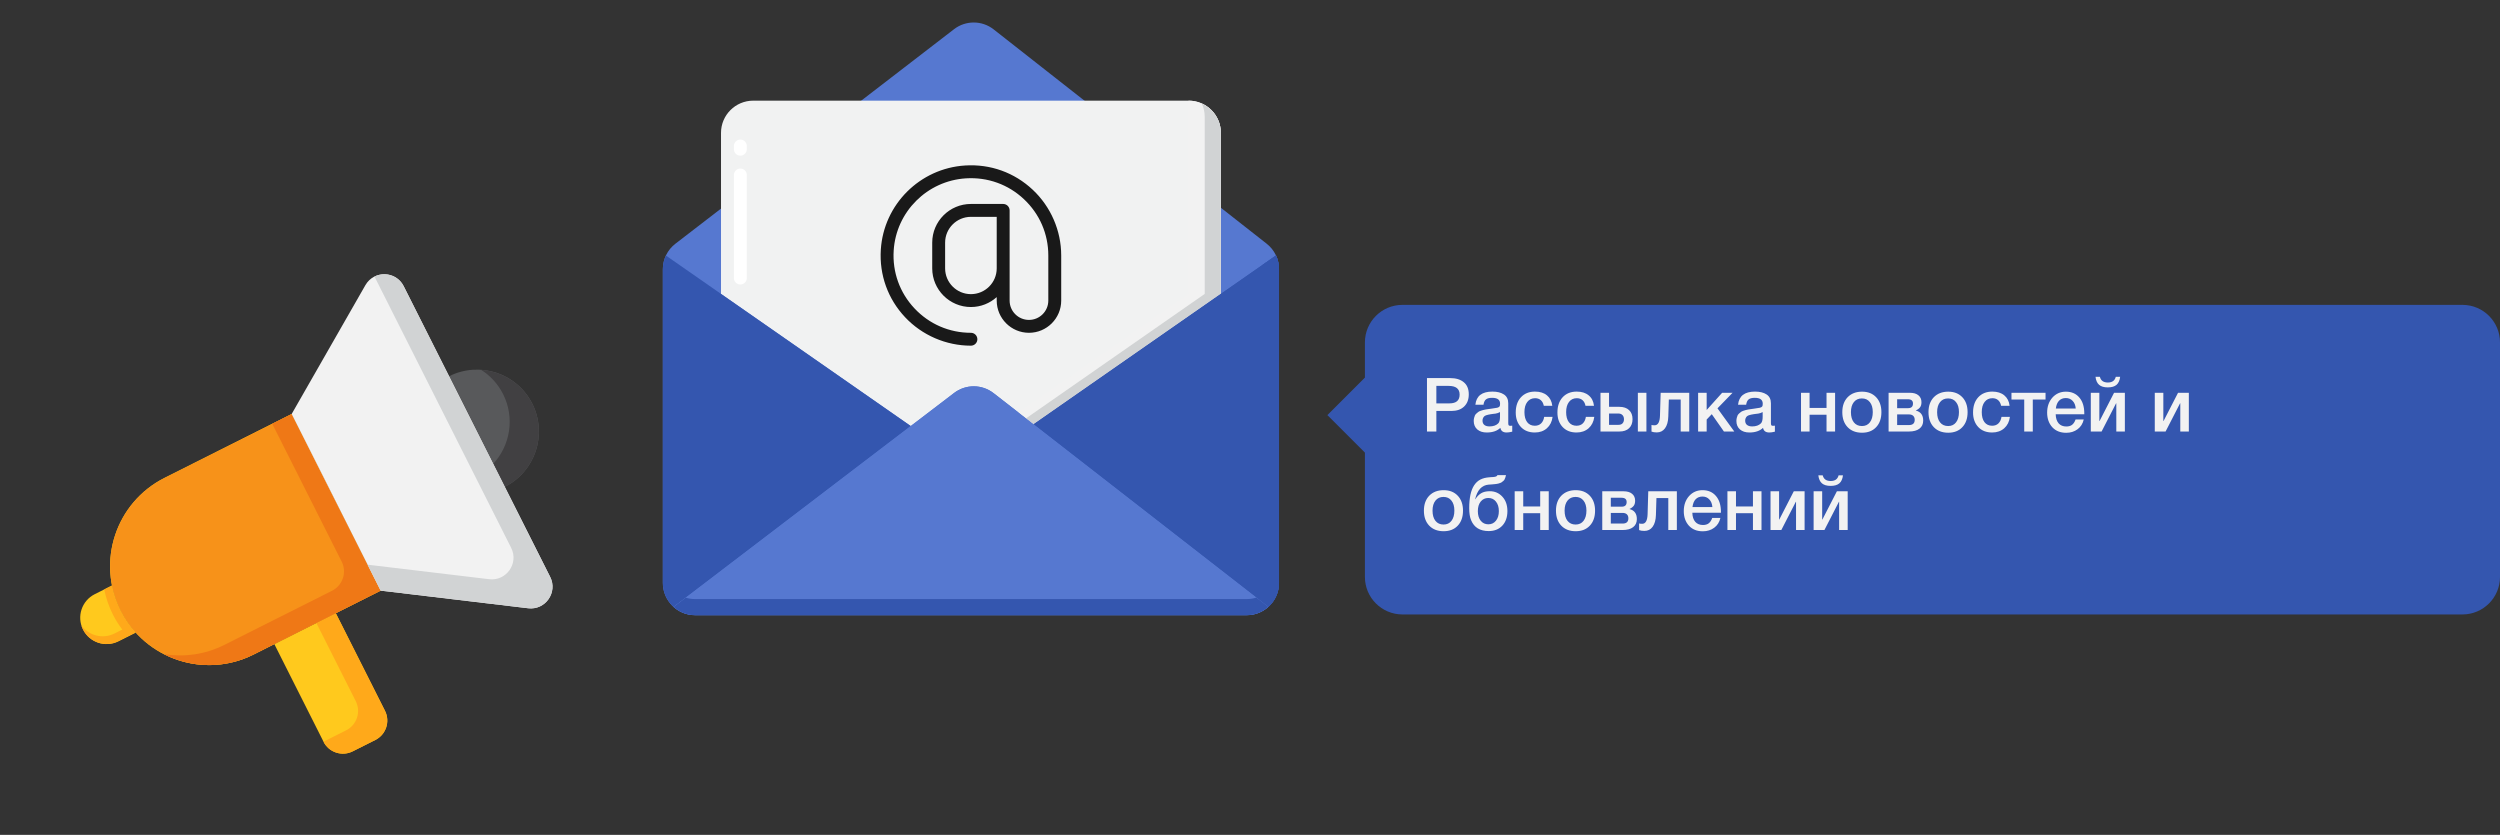 <svg width="533" height="178" viewBox="0 0 533 178" fill="none" xmlns="http://www.w3.org/2000/svg">
<rect x="0" y="0" width="533" height="178" fill="#333333" stroke="none"/>
<path d="M203.4 6.225L143.993 51.962C142.304 53.261 141.315 55.271 141.315 57.4V124.285C141.315 128.078 144.393 131.152 148.19 131.152H265.81C269.607 131.152 272.685 128.078 272.685 124.285V57.36C272.685 55.254 271.717 53.263 270.058 51.962L211.845 6.265C209.371 4.323 205.892 4.306 203.4 6.225Z" fill="#5678D0"/>
<path d="M194.168 90.833L203.424 83.773C205.907 81.879 209.356 81.894 211.821 83.812L220.368 90.46L260.281 62.662V28.328C260.281 24.535 257.203 21.461 253.406 21.461H160.594C156.797 21.461 153.719 24.535 153.719 28.328V62.662L194.168 90.833Z" fill="#F1F2F2"/>
<path d="M157.844 60.657C157.085 60.657 156.469 60.042 156.469 59.284V37.309C156.469 36.551 157.085 35.936 157.844 35.936C158.603 35.936 159.219 36.551 159.219 37.309V59.284C159.219 60.043 158.603 60.657 157.844 60.657ZM157.844 33.189C157.085 33.189 156.469 32.574 156.469 31.816V31.129C156.469 30.371 157.085 29.756 157.844 29.756C158.603 29.756 159.219 30.371 159.219 31.129V31.816C159.219 32.575 158.603 33.189 157.844 33.189Z" fill="white"/>
<path d="M220.368 90.46L260.281 62.662V28.328C260.281 24.535 257.203 21.461 253.406 21.461V62.662L217.12 87.934L220.368 90.46Z" fill="#F2F2F2"/>
<path d="M256.844 62.662L218.744 89.197L220.368 90.46L260.281 62.662V28.328C260.281 25.543 258.617 23.15 256.232 22.072C256.621 22.934 256.844 23.887 256.844 24.895V62.662Z" fill="#D1D3D4"/>
<path d="M143.613 129.398L194.169 90.832L141.974 54.48C141.549 55.383 141.315 56.376 141.315 57.399V124.284C141.315 126.319 142.206 128.141 143.613 129.398Z" fill="#3456AF"/>
<path d="M220.368 90.459L270.407 129.38C271.803 128.123 272.685 126.309 272.685 124.285V57.359C272.685 56.347 272.457 55.365 272.041 54.471L220.368 90.459Z" fill="#3456AF"/>
<path d="M220.368 90.459L270.407 129.38C271.803 128.123 272.685 126.309 272.685 124.285V57.359C272.685 56.347 272.457 55.365 272.041 54.471L220.368 90.459Z" fill="#3456AF"/>
<path d="M272.041 54.471L269.181 56.463C269.221 56.759 269.248 57.057 269.248 57.36V124.285C269.248 125.549 268.904 126.731 268.306 127.746L270.408 129.38C271.803 128.124 272.686 126.31 272.686 124.285V57.359C272.686 56.347 272.457 55.365 272.041 54.471Z" fill="#3456AF"/>
<path d="M269.25 46.665C269.193 46.617 269.135 46.571 269.077 46.524C269.068 46.517 269.06 46.511 269.051 46.504C269.126 46.564 269.2 46.626 269.274 46.688L269.276 46.687C269.267 46.68 269.259 46.672 269.25 46.665Z" fill="#1C46C4"/>
<path d="M211.821 83.814C209.356 81.897 205.907 81.881 203.423 83.775L143.612 129.401C144.828 130.488 146.429 131.154 148.189 131.154H265.809C267.58 131.154 269.188 130.481 270.407 129.383L211.821 83.814Z" fill="#5678D0"/>
<path d="M265.81 127.722H148.19C147.498 127.722 146.833 127.615 146.204 127.425L143.612 129.402C144.828 130.489 146.429 131.155 148.189 131.155H265.809C267.58 131.155 269.188 130.482 270.407 129.383L267.86 127.402C267.213 127.607 266.526 127.722 265.81 127.722Z" fill="#3456AF"/>
<path d="M220.181 40.457C216.27 36.786 211.156 34.943 205.774 35.282C196.12 35.881 188.387 43.603 187.789 53.246C187.455 58.619 189.295 63.73 192.971 67.637C196.596 71.489 201.709 73.698 207 73.698C207.759 73.698 208.375 73.083 208.375 72.325C208.375 71.567 207.759 70.952 207 70.952C202.399 70.952 198.127 69.106 194.974 65.755C191.824 62.407 190.246 58.025 190.533 53.417C191.047 45.154 197.672 38.536 205.945 38.023C210.559 37.738 214.946 39.312 218.298 42.459C221.652 45.608 223.5 49.874 223.5 54.471V64.085C223.5 66.357 221.65 68.205 219.375 68.205C217.1 68.205 215.25 66.357 215.25 64.085V44.857C215.25 44.099 214.634 43.484 213.875 43.484H207C202.451 43.484 198.75 47.18 198.75 51.724V57.218C198.75 61.761 202.451 65.458 207 65.458C209.114 65.458 211.039 64.653 212.5 63.342V64.085C212.5 67.871 215.584 70.952 219.375 70.952C223.166 70.952 226.25 67.871 226.25 64.085V54.471C226.25 49.186 224.038 44.078 220.181 40.457ZM207 62.711C203.968 62.711 201.5 60.247 201.5 57.218V51.724C201.5 48.695 203.968 46.23 207 46.23H212.5V57.218C212.5 60.247 210.033 62.711 207 62.711Z" fill="#191919"/>
<path d="M25.725 130.189C24.85 128.451 24.244 126.65 23.88 124.83L20.198 126.681C17.425 128.075 16.307 131.451 17.703 134.221C19.099 136.991 22.479 138.107 25.252 136.713L28.935 134.862C27.689 133.487 26.601 131.927 25.725 130.189Z" fill="#FFC91D"/>
<path d="M25.725 130.188C24.849 128.45 24.242 126.649 23.879 124.829L22.683 125.431C22.526 125.51 22.374 125.597 22.228 125.69C22.592 127.5 23.197 129.293 24.068 131.021C24.646 132.17 25.325 133.233 26.073 134.225L24.417 135.058C21.926 136.31 18.951 135.533 17.358 133.357C17.45 133.649 17.559 133.939 17.702 134.221C19.097 136.991 22.478 138.107 25.251 136.713L28.933 134.862C27.688 133.486 26.6 131.926 25.725 130.188Z" fill="#FFA91A"/>
<path d="M80.019 157.763L75.198 160.186C72.91 161.336 70.121 160.416 68.97 158.131L58.485 137.32L71.592 130.732L82.077 151.543C83.228 153.829 82.307 156.613 80.019 157.763Z" fill="#FFC91D"/>
<path d="M67.449 132.815L75.849 149.487C77 151.772 76.079 154.558 73.791 155.708L68.97 158.131C70.121 160.416 72.91 161.336 75.198 160.186L80.019 157.763C82.306 156.613 83.228 153.828 82.077 151.543L71.592 130.732L67.449 132.815Z" fill="#FFA91A"/>
<path d="M95.743 80.217L107.621 103.793C114.139 100.517 116.764 92.583 113.484 86.072C110.204 79.561 102.261 76.94 95.743 80.217Z" fill="#58595B"/>
<path d="M102.581 78.853C104.511 80.087 106.152 81.826 107.257 84.019C109.803 89.071 108.78 94.971 105.153 98.895L107.622 103.795C114.14 100.518 116.765 92.585 113.485 86.074C111.309 81.756 107.082 79.164 102.581 78.853Z" fill="#414042"/>
<path d="M81.158 125.921L54.062 139.541C43.652 144.774 30.965 140.587 25.726 130.188C20.487 119.789 24.68 107.117 35.09 101.884L62.185 88.265L81.158 125.921Z" fill="#FFC91D"/>
<path d="M81.158 125.921L54.062 139.541C43.652 144.774 30.965 140.587 25.726 130.188C20.487 119.789 24.68 107.117 35.09 101.884L62.185 88.265L81.158 125.921Z" fill="#F79219"/>
<path d="M58.043 90.349L72.845 119.729C73.997 122.014 73.075 124.8 70.787 125.95L47.835 137.487C43.687 139.572 39.178 140.157 34.922 139.454C40.715 142.425 47.8 142.69 54.062 139.543L81.158 125.923L62.186 88.267L58.043 90.349Z" fill="#EF7816"/>
<path d="M81.156 125.922L112.601 129.679C116.274 130.118 118.958 126.298 117.295 122.997L86.069 61.019C84.406 57.719 79.734 57.595 77.899 60.802L62.184 88.265L81.156 125.922Z" fill="#F2F2F2"/>
<path d="M79.842 58.964L108.983 116.804C110.646 120.104 107.962 123.926 104.29 123.486L78.369 120.389L81.157 125.922L112.602 129.68C116.275 130.119 118.959 126.298 117.296 122.998L86.07 61.019C84.846 58.591 81.995 57.89 79.842 58.964Z" fill="#D1D3D4"/>
<path fill-rule="evenodd" clip-rule="evenodd" d="M299 65C294.582 65 291 68.582 291 73V80.5L283 88.5L291 96.5V123C291 127.418 294.582 131 299 131H525C529.418 131 533 127.418 533 123V73C533 68.582 529.418 65 525 65H299Z" fill="#3456AF"/>
<path d="M304.232 80.608H309.176C310.403 80.608 311.368 80.901 312.072 81.488C312.787 82.064 313.144 82.928 313.144 84.08C313.144 85.168 312.813 86.032 312.152 86.672C311.491 87.301 310.589 87.616 309.448 87.616H306.232V92H304.232V80.608ZM306.232 82.272V86H309.016C310.467 86 311.192 85.376 311.192 84.128C311.192 82.891 310.408 82.272 308.84 82.272H306.232ZM314.552 86.288C314.744 84.421 315.949 83.488 318.168 83.488C319.203 83.488 320.024 83.691 320.632 84.096C321.251 84.501 321.56 85.131 321.56 85.984V90.176C321.56 90.411 321.587 90.571 321.64 90.656C321.704 90.741 321.821 90.784 321.992 90.784C322.12 90.784 322.259 90.773 322.408 90.752V92.032C321.939 92.149 321.544 92.208 321.224 92.208C320.445 92.208 319.997 91.877 319.88 91.216C319.187 91.877 318.221 92.208 316.984 92.208C316.131 92.208 315.453 91.989 314.952 91.552C314.451 91.104 314.2 90.501 314.2 89.744C314.2 89.509 314.227 89.291 314.28 89.088C314.333 88.885 314.392 88.709 314.456 88.56C314.531 88.411 314.643 88.272 314.792 88.144C314.952 88.016 315.08 87.909 315.176 87.824C315.283 87.739 315.448 87.659 315.672 87.584C315.907 87.509 316.077 87.456 316.184 87.424C316.301 87.381 316.499 87.339 316.776 87.296C317.053 87.253 317.235 87.227 317.32 87.216C317.416 87.195 317.608 87.168 317.896 87.136C318.547 87.051 318.989 86.981 319.224 86.928C319.459 86.864 319.619 86.773 319.704 86.656C319.779 86.571 319.816 86.373 319.816 86.064C319.816 85.232 319.251 84.816 318.12 84.816C317.523 84.816 317.085 84.928 316.808 85.152C316.531 85.376 316.355 85.755 316.28 86.288H314.552ZM319.8 87.856C319.661 87.931 319.501 88 319.32 88.064C319.139 88.117 318.989 88.155 318.872 88.176C318.765 88.187 318.589 88.208 318.344 88.24C318.109 88.272 317.955 88.293 317.88 88.304C317.656 88.336 317.48 88.368 317.352 88.4C317.224 88.421 317.064 88.464 316.872 88.528C316.691 88.592 316.547 88.672 316.44 88.768C316.344 88.853 316.259 88.976 316.184 89.136C316.109 89.285 316.072 89.467 316.072 89.68C316.072 90.075 316.2 90.379 316.456 90.592C316.723 90.805 317.091 90.912 317.56 90.912C318.371 90.912 318.995 90.693 319.432 90.256C319.677 90.011 319.8 89.536 319.8 88.832V87.856ZM331.01 88.88C330.883 89.893 330.477 90.704 329.795 91.312C329.112 91.909 328.253 92.208 327.219 92.208C325.981 92.208 324.995 91.819 324.259 91.04C323.523 90.251 323.155 89.221 323.155 87.952C323.155 86.587 323.523 85.504 324.259 84.704C325.005 83.893 326.008 83.488 327.266 83.488C328.323 83.488 329.171 83.755 329.811 84.288C330.461 84.821 330.84 85.563 330.947 86.512H329.139C329.032 85.989 328.819 85.589 328.499 85.312C328.179 85.035 327.773 84.896 327.283 84.896C326.579 84.896 326.024 85.163 325.619 85.696C325.213 86.219 325.011 86.939 325.011 87.856C325.011 88.773 325.203 89.488 325.587 90C325.981 90.512 326.525 90.768 327.219 90.768C327.763 90.768 328.205 90.608 328.547 90.288C328.899 89.957 329.123 89.488 329.219 88.88H331.01ZM339.901 88.88C339.773 89.893 339.368 90.704 338.685 91.312C338.002 91.909 337.144 92.208 336.109 92.208C334.872 92.208 333.885 91.819 333.149 91.04C332.413 90.251 332.045 89.221 332.045 87.952C332.045 86.587 332.413 85.504 333.149 84.704C333.896 83.893 334.898 83.488 336.157 83.488C337.213 83.488 338.061 83.755 338.701 84.288C339.352 84.821 339.73 85.563 339.837 86.512H338.029C337.922 85.989 337.709 85.589 337.389 85.312C337.069 85.035 336.664 84.896 336.173 84.896C335.469 84.896 334.914 85.163 334.509 85.696C334.104 86.219 333.901 86.939 333.901 87.856C333.901 88.773 334.093 89.488 334.477 90C334.872 90.512 335.416 90.768 336.109 90.768C336.653 90.768 337.096 90.608 337.437 90.288C337.789 89.957 338.013 89.488 338.109 88.88H339.901ZM349.192 83.744H351.016V92H349.192V83.744ZM347.32 87.44C347.81 87.899 348.056 88.539 348.056 89.36C348.056 90.181 347.81 90.827 347.32 91.296C346.829 91.765 346.141 92 345.256 92H341.224V83.744H343.048V86.736H345.24C346.136 86.736 346.829 86.971 347.32 87.44ZM346.232 89.392C346.232 89.019 346.125 88.72 345.912 88.496C345.698 88.272 345.4 88.16 345.016 88.16H343.048V90.576H345.048C345.442 90.576 345.736 90.469 345.928 90.256C346.13 90.032 346.232 89.744 346.232 89.392ZM360.147 92H358.323V85.184H355.795L355.683 88.8C355.651 89.877 355.416 90.715 354.979 91.312C354.552 91.899 353.965 92.192 353.219 92.192C352.76 92.192 352.387 92.133 352.099 92.016V90.592C352.205 90.645 352.424 90.672 352.755 90.672C353.48 90.672 353.864 89.989 353.907 88.624L354.051 83.744H360.147V92ZM369.75 92H367.542L364.95 88.304L363.862 89.44V92H362.038V83.744H363.862V87.408L367.158 83.744H369.382L366.166 87.056L369.75 92ZM370.552 86.288C370.744 84.421 371.949 83.488 374.168 83.488C375.203 83.488 376.024 83.691 376.632 84.096C377.251 84.501 377.56 85.131 377.56 85.984V90.176C377.56 90.411 377.587 90.571 377.64 90.656C377.704 90.741 377.821 90.784 377.992 90.784C378.12 90.784 378.259 90.773 378.408 90.752V92.032C377.939 92.149 377.544 92.208 377.224 92.208C376.445 92.208 375.997 91.877 375.88 91.216C375.187 91.877 374.221 92.208 372.984 92.208C372.131 92.208 371.453 91.989 370.952 91.552C370.451 91.104 370.2 90.501 370.2 89.744C370.2 89.509 370.227 89.291 370.28 89.088C370.333 88.885 370.392 88.709 370.456 88.56C370.531 88.411 370.643 88.272 370.792 88.144C370.952 88.016 371.08 87.909 371.176 87.824C371.283 87.739 371.448 87.659 371.672 87.584C371.907 87.509 372.077 87.456 372.184 87.424C372.301 87.381 372.499 87.339 372.776 87.296C373.053 87.253 373.235 87.227 373.32 87.216C373.416 87.195 373.608 87.168 373.896 87.136C374.547 87.051 374.989 86.981 375.224 86.928C375.459 86.864 375.619 86.773 375.704 86.656C375.779 86.571 375.816 86.373 375.816 86.064C375.816 85.232 375.251 84.816 374.12 84.816C373.523 84.816 373.085 84.928 372.808 85.152C372.531 85.376 372.355 85.755 372.28 86.288H370.552ZM375.8 87.856C375.661 87.931 375.501 88 375.32 88.064C375.139 88.117 374.989 88.155 374.872 88.176C374.765 88.187 374.589 88.208 374.344 88.24C374.109 88.272 373.955 88.293 373.88 88.304C373.656 88.336 373.48 88.368 373.352 88.4C373.224 88.421 373.064 88.464 372.872 88.528C372.691 88.592 372.547 88.672 372.44 88.768C372.344 88.853 372.259 88.976 372.184 89.136C372.109 89.285 372.072 89.467 372.072 89.68C372.072 90.075 372.2 90.379 372.456 90.592C372.723 90.805 373.091 90.912 373.56 90.912C374.371 90.912 374.995 90.693 375.432 90.256C375.677 90.011 375.8 89.536 375.8 88.832V87.856ZM385.8 92H383.976V83.744H385.8V86.976H389.416V83.744H391.24V92H389.416V88.416H385.8V92ZM396.987 83.504C398.246 83.504 399.248 83.899 399.995 84.688C400.742 85.477 401.115 86.539 401.115 87.872C401.115 89.216 400.742 90.283 399.995 91.072C399.259 91.861 398.256 92.256 396.987 92.256C395.696 92.256 394.672 91.861 393.915 91.072C393.158 90.283 392.779 89.216 392.779 87.872C392.779 86.539 393.158 85.477 393.915 84.688C394.683 83.899 395.707 83.504 396.987 83.504ZM398.651 85.728C398.246 85.205 397.68 84.944 396.955 84.944C396.23 84.944 395.659 85.205 395.243 85.728C394.827 86.251 394.619 86.965 394.619 87.872C394.619 88.8 394.827 89.525 395.243 90.048C395.659 90.571 396.235 90.832 396.971 90.832C397.686 90.832 398.246 90.571 398.651 90.048C399.067 89.515 399.275 88.784 399.275 87.856C399.275 86.949 399.067 86.24 398.651 85.728ZM410.024 89.664C410.024 90.411 409.757 90.987 409.224 91.392C408.701 91.797 407.954 92 406.984 92H402.648V83.744H407.208C407.976 83.744 408.573 83.92 409 84.272C409.437 84.624 409.656 85.12 409.656 85.76C409.656 86.197 409.56 86.549 409.368 86.816C409.176 87.083 408.877 87.312 408.472 87.504V87.536C409.506 87.803 410.024 88.512 410.024 89.664ZM406.984 88.352H404.472V90.624H406.984C407.805 90.624 408.216 90.251 408.216 89.504C408.216 89.141 408.109 88.859 407.896 88.656C407.682 88.453 407.378 88.352 406.984 88.352ZM406.744 85.12H404.472V87.024H406.792C407.496 87.024 407.848 86.693 407.848 86.032C407.848 85.424 407.48 85.12 406.744 85.12ZM415.362 83.504C416.621 83.504 417.623 83.899 418.37 84.688C419.117 85.477 419.49 86.539 419.49 87.872C419.49 89.216 419.117 90.283 418.37 91.072C417.634 91.861 416.631 92.256 415.362 92.256C414.071 92.256 413.047 91.861 412.29 91.072C411.533 90.283 411.154 89.216 411.154 87.872C411.154 86.539 411.533 85.477 412.29 84.688C413.058 83.899 414.082 83.504 415.362 83.504ZM417.026 85.728C416.621 85.205 416.055 84.944 415.33 84.944C414.605 84.944 414.034 85.205 413.618 85.728C413.202 86.251 412.994 86.965 412.994 87.872C412.994 88.8 413.202 89.525 413.618 90.048C414.034 90.571 414.61 90.832 415.346 90.832C416.061 90.832 416.621 90.571 417.026 90.048C417.442 89.515 417.65 88.784 417.65 87.856C417.65 86.949 417.442 86.24 417.026 85.728ZM428.51 88.88C428.383 89.893 427.977 90.704 427.295 91.312C426.612 91.909 425.753 92.208 424.719 92.208C423.481 92.208 422.495 91.819 421.759 91.04C421.023 90.251 420.655 89.221 420.655 87.952C420.655 86.587 421.023 85.504 421.759 84.704C422.505 83.893 423.508 83.488 424.766 83.488C425.823 83.488 426.671 83.755 427.311 84.288C427.961 84.821 428.34 85.563 428.447 86.512H426.639C426.532 85.989 426.319 85.589 425.999 85.312C425.679 85.035 425.273 84.896 424.783 84.896C424.079 84.896 423.524 85.163 423.119 85.696C422.713 86.219 422.511 86.939 422.511 87.856C422.511 88.773 422.703 89.488 423.087 90C423.481 90.512 424.025 90.768 424.719 90.768C425.263 90.768 425.705 90.608 426.047 90.288C426.399 89.957 426.623 89.488 426.719 88.88H428.51ZM436.11 85.184H433.39V92H431.566V85.184H428.846V83.744H436.11V85.184ZM444.258 89.424C444.056 90.32 443.613 91.019 442.93 91.52C442.258 92.021 441.453 92.272 440.514 92.272C439.266 92.272 438.274 91.872 437.538 91.072C436.813 90.261 436.45 89.227 436.45 87.968C436.45 86.677 436.824 85.611 437.57 84.768C438.328 83.925 439.288 83.504 440.45 83.504C441.656 83.504 442.61 83.92 443.314 84.752C444.018 85.573 444.37 86.699 444.37 88.128V88.32H438.274C438.296 89.152 438.504 89.797 438.898 90.256C439.293 90.704 439.842 90.928 440.546 90.928C441.048 90.928 441.453 90.811 441.762 90.576C442.082 90.331 442.333 89.947 442.514 89.424H444.258ZM442.546 87.104C442.493 86.411 442.274 85.867 441.89 85.472C441.517 85.067 441.032 84.864 440.434 84.864C439.837 84.864 439.352 85.056 438.978 85.44C438.616 85.824 438.392 86.379 438.306 87.104H442.546ZM452.013 80.336C451.928 81.104 451.672 81.675 451.245 82.048C450.818 82.411 450.2 82.592 449.389 82.592C448.578 82.592 447.96 82.411 447.533 82.048C447.106 81.675 446.85 81.104 446.765 80.336H447.693C447.896 81.147 448.461 81.552 449.389 81.552C450.317 81.552 450.882 81.147 451.085 80.336H452.013ZM448.061 92H445.757V83.744H447.581V89.76H447.629L450.717 83.744H453.021V92H451.197V85.984H451.149L448.061 92ZM461.702 92H459.398V83.744H461.222V89.76H461.27L464.358 83.744H466.661V92H464.838V85.984H464.79L461.702 92ZM307.784 104.504C309.043 104.504 310.045 104.899 310.792 105.688C311.539 106.477 311.912 107.539 311.912 108.872C311.912 110.216 311.539 111.283 310.792 112.072C310.056 112.861 309.053 113.256 307.784 113.256C306.493 113.256 305.469 112.861 304.712 112.072C303.955 111.283 303.576 110.216 303.576 108.872C303.576 107.539 303.955 106.477 304.712 105.688C305.48 104.899 306.504 104.504 307.784 104.504ZM309.448 106.728C309.043 106.205 308.477 105.944 307.752 105.944C307.027 105.944 306.456 106.205 306.04 106.728C305.624 107.251 305.416 107.965 305.416 108.872C305.416 109.8 305.624 110.525 306.04 111.048C306.456 111.571 307.032 111.832 307.768 111.832C308.483 111.832 309.043 111.571 309.448 111.048C309.864 110.515 310.072 109.784 310.072 108.856C310.072 107.949 309.864 107.24 309.448 106.728ZM321.38 108.968C321.38 110.259 321.018 111.293 320.292 112.072C319.567 112.84 318.602 113.224 317.396 113.224C315.54 113.224 314.292 112.461 313.652 110.936C313.375 110.296 313.236 109.427 313.236 108.328C313.236 106.163 313.583 104.547 314.276 103.48C314.639 102.925 315.082 102.515 315.604 102.248C316.127 101.971 316.788 101.805 317.588 101.752C317.684 101.741 317.812 101.731 317.972 101.72C318.143 101.709 318.26 101.704 318.324 101.704C318.399 101.693 318.49 101.683 318.596 101.672C318.714 101.651 318.794 101.635 318.836 101.624C318.89 101.603 318.948 101.581 319.012 101.56C319.076 101.528 319.124 101.491 319.156 101.448C319.188 101.405 319.22 101.357 319.252 101.304H321.076C321.044 101.496 320.996 101.672 320.932 101.832C320.879 101.992 320.82 102.131 320.756 102.248C320.692 102.365 320.596 102.472 320.468 102.568C320.351 102.664 320.25 102.744 320.164 102.808C320.09 102.872 319.967 102.931 319.796 102.984C319.626 103.037 319.492 103.08 319.396 103.112C319.3 103.133 319.146 103.16 318.932 103.192C318.719 103.213 318.559 103.229 318.452 103.24C318.356 103.251 318.18 103.267 317.924 103.288C317.679 103.299 317.503 103.309 317.396 103.32C315.924 103.437 314.959 104.472 314.5 106.424H314.548C314.9 105.859 315.311 105.437 315.78 105.16C316.25 104.872 316.868 104.728 317.636 104.728C318.703 104.728 319.594 105.117 320.308 105.896C321.023 106.675 321.38 107.699 321.38 108.968ZM319.556 108.968C319.556 108.125 319.348 107.448 318.932 106.936C318.527 106.424 317.988 106.168 317.316 106.168C316.644 106.168 316.1 106.424 315.684 106.936C315.279 107.437 315.076 108.115 315.076 108.968C315.076 109.821 315.279 110.504 315.684 111.016C316.1 111.528 316.644 111.784 317.316 111.784C317.988 111.784 318.527 111.528 318.932 111.016C319.348 110.504 319.556 109.821 319.556 108.968ZM324.753 113H322.929V104.744H324.753V107.976H328.369V104.744H330.193V113H328.369V109.416H324.753V113ZM335.94 104.504C337.199 104.504 338.202 104.899 338.948 105.688C339.695 106.477 340.068 107.539 340.068 108.872C340.068 110.216 339.695 111.283 338.948 112.072C338.212 112.861 337.21 113.256 335.94 113.256C334.65 113.256 333.626 112.861 332.868 112.072C332.111 111.283 331.732 110.216 331.732 108.872C331.732 107.539 332.111 106.477 332.868 105.688C333.636 104.899 334.66 104.504 335.94 104.504ZM337.604 106.728C337.199 106.205 336.634 105.944 335.908 105.944C335.183 105.944 334.612 106.205 334.196 106.728C333.78 107.251 333.572 107.965 333.572 108.872C333.572 109.8 333.78 110.525 334.196 111.048C334.612 111.571 335.188 111.832 335.924 111.832C336.639 111.832 337.199 111.571 337.604 111.048C338.02 110.515 338.228 109.784 338.228 108.856C338.228 107.949 338.02 107.24 337.604 106.728ZM348.977 110.664C348.977 111.411 348.71 111.987 348.177 112.392C347.654 112.797 346.907 113 345.937 113H341.601V104.744H346.161C346.929 104.744 347.526 104.92 347.953 105.272C348.39 105.624 348.609 106.12 348.609 106.76C348.609 107.197 348.513 107.549 348.321 107.816C348.129 108.083 347.83 108.312 347.425 108.504V108.536C348.459 108.803 348.977 109.512 348.977 110.664ZM345.937 109.352H343.425V111.624H345.937C346.758 111.624 347.169 111.251 347.169 110.504C347.169 110.141 347.062 109.859 346.849 109.656C346.635 109.453 346.331 109.352 345.937 109.352ZM345.697 106.12H343.425V108.024H345.745C346.449 108.024 346.801 107.693 346.801 107.032C346.801 106.424 346.433 106.12 345.697 106.12ZM357.506 113H355.682V106.184H353.154L353.042 109.8C353.01 110.877 352.775 111.715 352.338 112.312C351.911 112.899 351.325 113.192 350.578 113.192C350.119 113.192 349.746 113.133 349.458 113.016V111.592C349.565 111.645 349.783 111.672 350.114 111.672C350.839 111.672 351.223 110.989 351.266 109.624L351.41 104.744H357.506V113ZM366.79 110.424C366.587 111.32 366.144 112.019 365.462 112.52C364.79 113.021 363.984 113.272 363.046 113.272C361.798 113.272 360.806 112.872 360.07 112.072C359.344 111.261 358.982 110.227 358.982 108.968C358.982 107.677 359.355 106.611 360.102 105.768C360.859 104.925 361.819 104.504 362.982 104.504C364.187 104.504 365.142 104.92 365.846 105.752C366.55 106.573 366.902 107.699 366.902 109.128V109.32H360.806C360.827 110.152 361.035 110.797 361.43 111.256C361.824 111.704 362.374 111.928 363.078 111.928C363.579 111.928 363.984 111.811 364.294 111.576C364.614 111.331 364.864 110.947 365.046 110.424H366.79ZM365.078 108.104C365.024 107.411 364.806 106.867 364.422 106.472C364.048 106.067 363.563 105.864 362.966 105.864C362.368 105.864 361.883 106.056 361.51 106.44C361.147 106.824 360.923 107.379 360.838 108.104H365.078ZM370.112 113H368.288V104.744H370.112V107.976H373.728V104.744H375.552V113H373.728V109.416H370.112V113ZM379.78 113H377.476V104.744H379.3V110.76H379.348L382.436 104.744H384.74V113H382.916V106.984H382.868L379.78 113ZM392.919 101.336C392.834 102.104 392.578 102.675 392.151 103.048C391.724 103.411 391.106 103.592 390.295 103.592C389.484 103.592 388.866 103.411 388.439 103.048C388.012 102.675 387.756 102.104 387.671 101.336H388.599C388.802 102.147 389.367 102.552 390.295 102.552C391.223 102.552 391.788 102.147 391.991 101.336H392.919ZM388.967 113H386.663V104.744H388.487V110.76H388.535L391.623 104.744H393.927V113H392.103V106.984H392.055L388.967 113Z" fill="#F2F2F2"/>
</svg>
